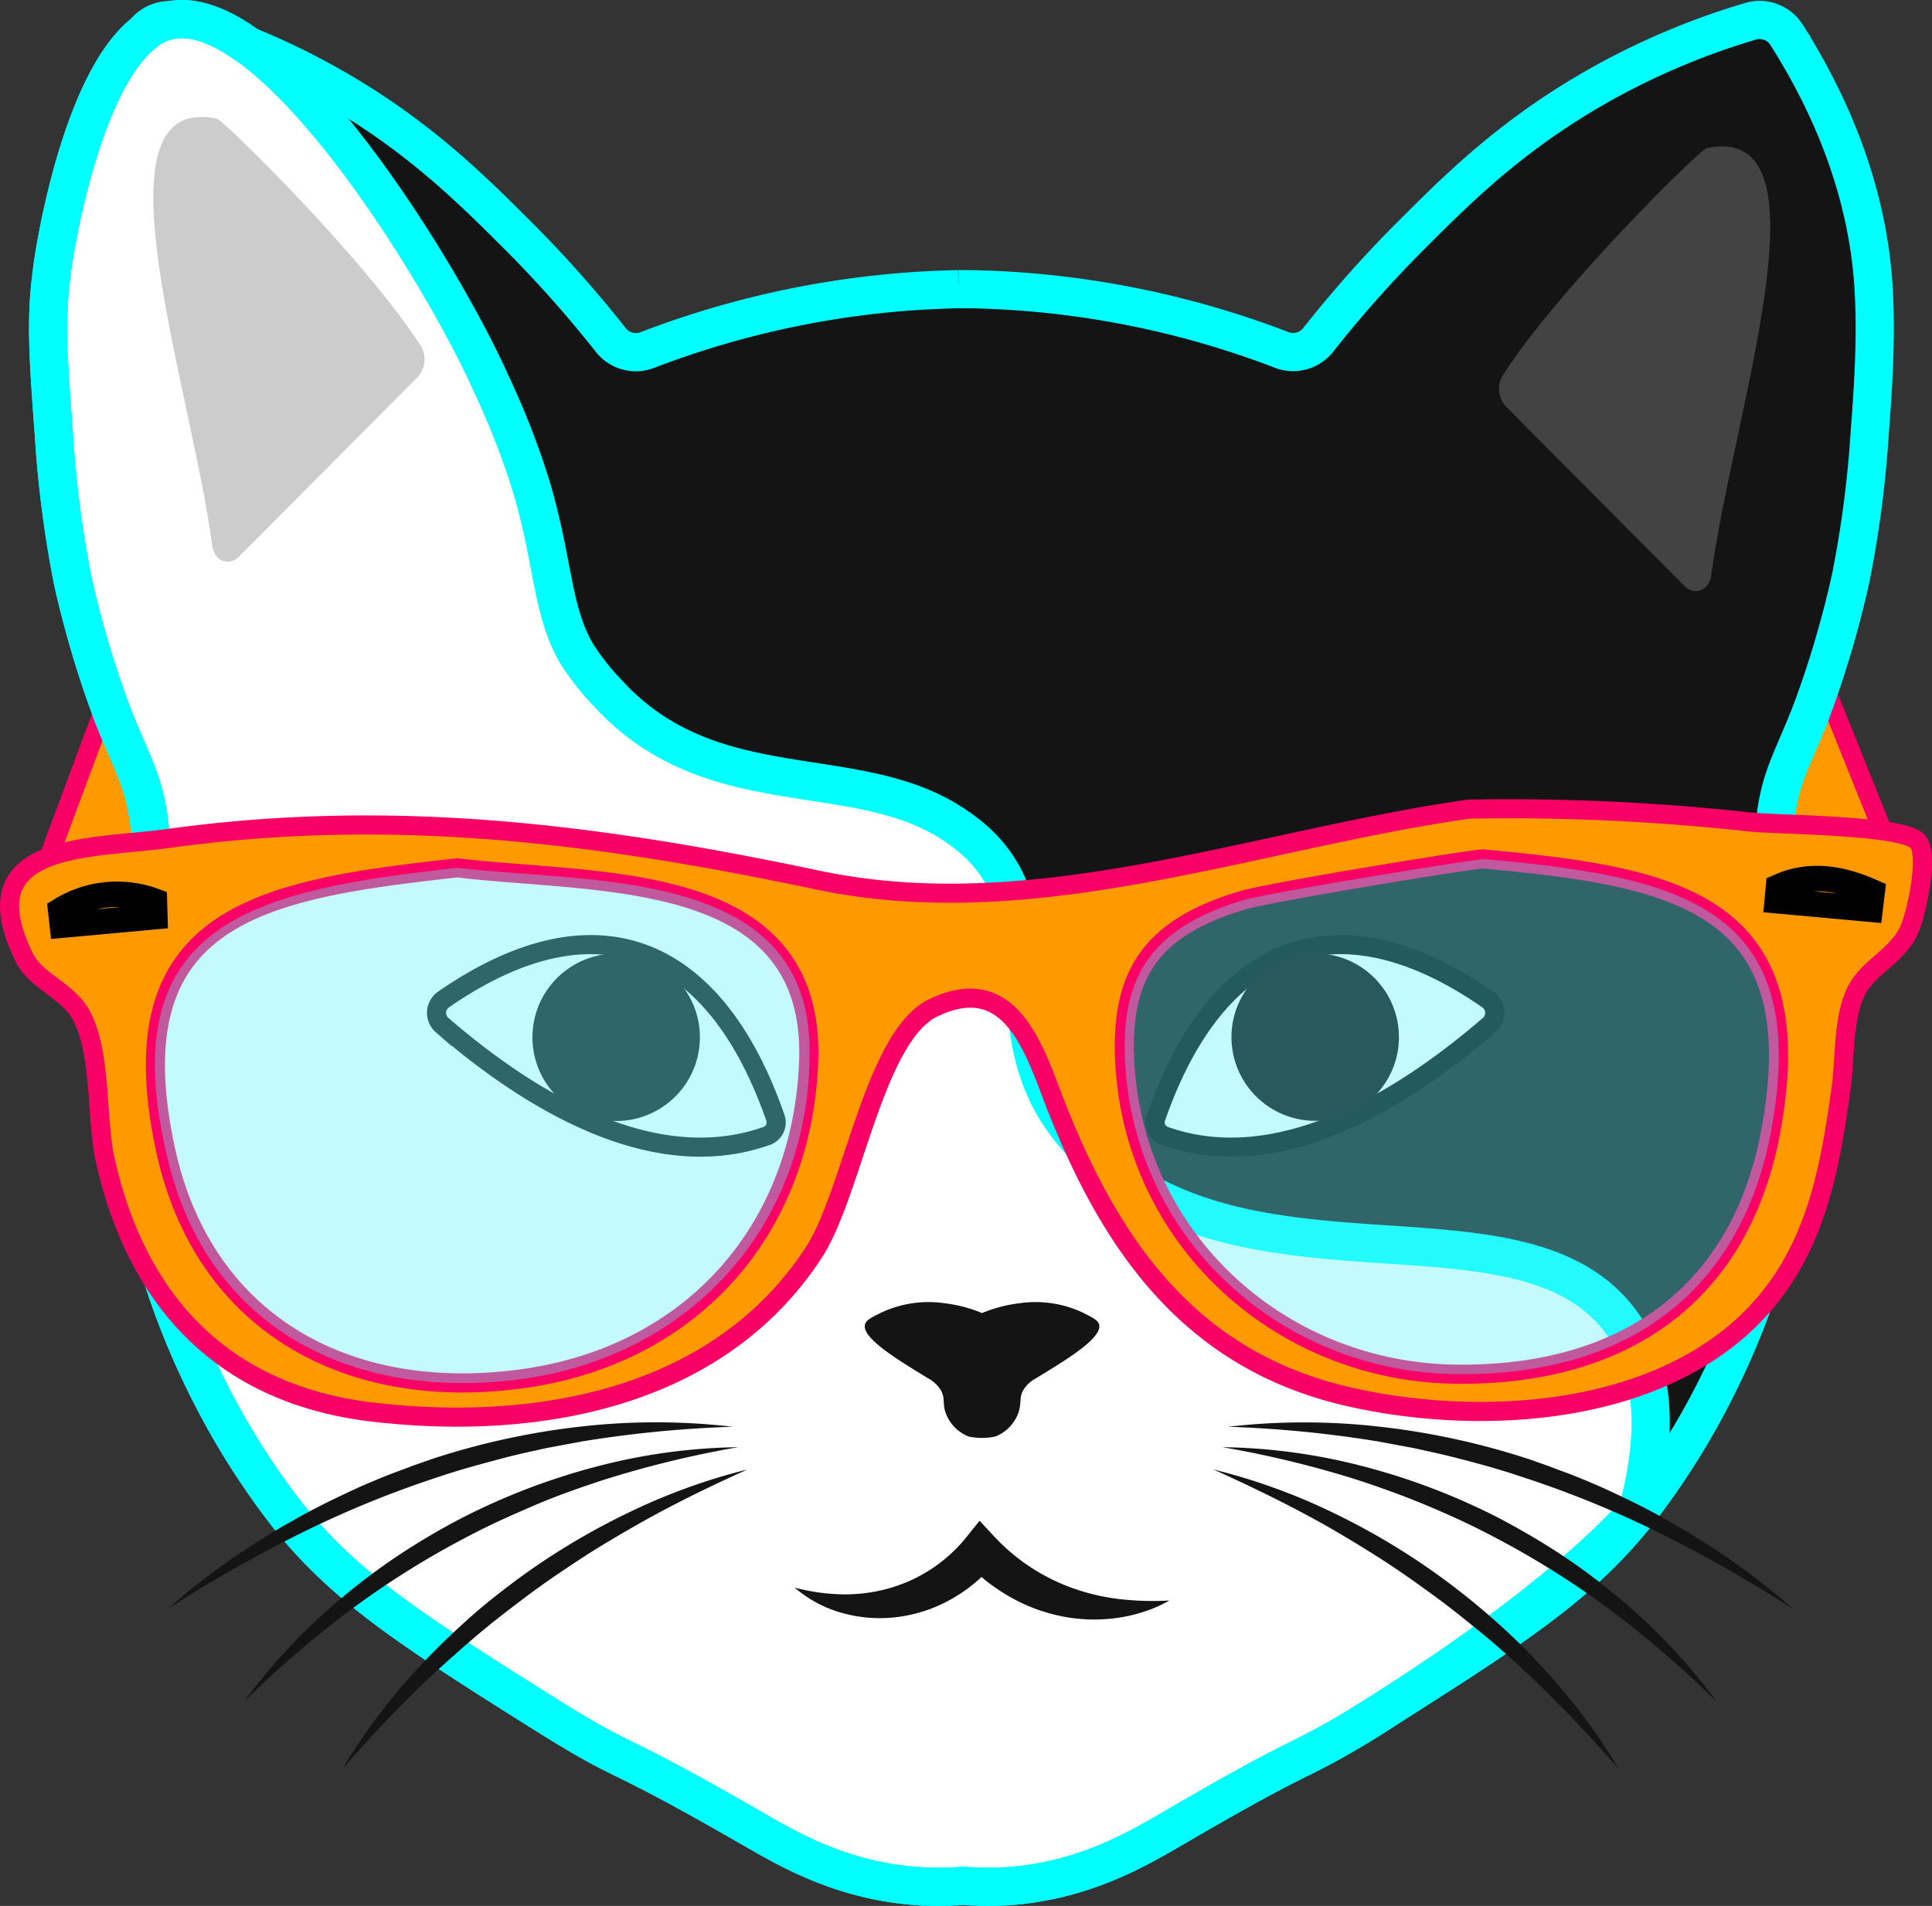 <svg xmlns="http://www.w3.org/2000/svg" viewBox="0 0 303.42 299.4"><rect x="0" y="0" width="303.42" height="299.4" fill="#333333" stroke="none"/><defs><style>.cls-1{fill:#d45d9e;}.cls-2{fill:#24ae5f;}.cls-13,.cls-3{fill:#f90;}.cls-3{stroke:#f90066;}.cls-11,.cls-13,.cls-3,.cls-5,.cls-6,.cls-7{stroke-miterlimit:10;}.cls-3,.cls-6,.cls-7{stroke-width:3px;}.cls-4{fill:#141414;}.cls-5,.cls-6,.cls-7,.cls-9{fill:#fff;}.cls-11,.cls-5{stroke:aqua;stroke-width:6px;}.cls-6{stroke:#141414;}.cls-7{stroke:#020000;}.cls-8{fill:#070000;}.cls-10,.cls-9{opacity:0.2;}.cls-11{fill:none;}.cls-12{fill:#60f1fc;opacity:0.37;}.cls-13{stroke:#000;stroke-width:4px;}</style></defs><title>cat_optimize_1</title><g id="Layer_2" data-name="Layer 2"><g id="Layer_2-2" data-name="Layer 2"><polyline class="cls-1" points="216.53 213.54 235.21 213.54 235.21 187.39 235.21 187.39 216.53 187.39"/><polyline class="cls-2" points="216.53 145.47 235.21 145.47 235.21 119.23 235.21 119.23 216.53 119.23"/><rect class="cls-3" x="274.38" y="79.85" width="13.78" height="66.61" transform="translate(-21.91 113.04) rotate(-21.89)"/><rect class="cls-3" x="15.56" y="86.21" width="13.65" height="57.47" transform="matrix(0.94, 0.35, -0.35, 0.94, 41.38, -0.61)"/><path class="cls-4" d="M294.31,43.15c-.69-7.74-3.17-21.42-13.54-37.72a5,5,0,0,0-5.62-2.09,114.42,114.42,0,0,0-29,13.19c-10.78,6.89-18,14.13-24.25,20.38a187.4,187.4,0,0,0-14.67,16.5A5,5,0,0,1,201.58,55a143.9,143.9,0,0,0-48.86-9.57v0h-2v0A143.9,143.9,0,0,0,101.84,55a5,5,0,0,1-5.69-1.57,187.4,187.4,0,0,0-14.67-16.5C75.23,30.68,68,23.44,57.23,16.54a114.42,114.42,0,0,0-29-13.19,5,5,0,0,0-5.62,2.09C12.28,21.73,9.8,35.41,9.12,43.15,8.39,51.37,9,60.39,9.5,67.52a173.55,173.55,0,0,0,3,23.16,159.23,159.23,0,0,0,6.19,21c2.87,7.37,4.63,9.84,5.53,15.92.59,4,.39,7.14,0,13.45-.51,8.23-1.21,9.18-2,18-.68,7.39-1.15,12.74-.54,19.66a84.66,84.66,0,0,0,2.69,14.54A121.75,121.75,0,0,0,34,218.84a118.22,118.22,0,0,0,11.61,18.37C54.52,248.56,64.75,255.29,85,268.1c15.7,9.95,9.53,4.78,33.88,18.93,5.51,3.2,13.76,8.07,25.41,9a49,49,0,0,0,7.1,0,5.21,5.21,0,0,1,.72,0,49,49,0,0,0,7.1,0c11.65-.89,19.9-5.77,25.41-9,24.35-14.15,18.17-9,33.88-18.93,20.22-12.81,30.45-19.54,39.36-30.89a118.23,118.23,0,0,0,11.61-18.37,121.76,121.76,0,0,0,9.69-25.58,84.67,84.67,0,0,0,2.69-14.54c.61-6.91.14-12.27-.54-19.66-.81-8.83-1.52-9.78-2-18-.39-6.31-.59-9.47,0-13.45.9-6.09,2.66-8.55,5.53-15.92a159.22,159.22,0,0,0,6.19-21,173.54,173.54,0,0,0,3-23.16C294.43,60.39,295,51.37,294.31,43.15Z"/><path class="cls-5" d="M95.45,108.88a38.94,38.94,0,0,1-5.08-6.52c-3.78-6.85-3.42-14.05-6.93-25.92a124.27,124.27,0,0,0-6.22-16c-8-18-35.19-62-51.29-57.07C14.26,6.93,9.09,35.95,8.3,41.52c-.16,1.13-.3,2.33-.3,2.33-.81,6.83-.41,12.74.46,24.37a173.54,173.54,0,0,0,3,23.15,159.23,159.23,0,0,0,6.26,21c2.89,7.36,4.66,9.82,5.58,15.91.6,4,.41,7.14,0,13.45-.48,8.23-1.19,9.18-2,18-.66,7.39-1.11,12.75-.48,19.66a84.66,84.66,0,0,0,2.74,14.53,121.75,121.75,0,0,0,9.77,25.55,118.22,118.22,0,0,0,11.66,18.33c8.94,11.32,19.2,18,39.46,30.76,15.74,9.9,9.55,4.75,33.94,18.82,5.52,3.18,13.78,8,25.44,8.89a49,49,0,0,0,7.1,0,5.22,5.22,0,0,1,.72,0,49,49,0,0,0,7.1,0c11.65-.93,19.89-5.83,25.38-9,24.3-14.23,18.15-9,33.82-19,29.61-18.89,39.26-31,39.26-31,4.07-15.26,1.26-23.73-1.93-28.6-15-22.86-59.58-2.9-85-28.75-17.11-17.41-1.49-37.46-19.91-50C134.83,119,112,127,95.45,108.88Z"/><path class="cls-4" d="M172.64,208.2c-.1-.78-1-1.2-2.71-2.06a17.46,17.46,0,0,0-9.91-1.4,22,22,0,0,0-5.79,1.53,22,22,0,0,0-5.79-1.53,17.46,17.46,0,0,0-9.91,1.4c-1.74.85-2.61,1.28-2.71,2.06-.27,2.11,5.14,5.4,10.07,8.4a5,5,0,0,1,1.69,1.52c1,1.43.33,2.29,1,4a6.3,6.3,0,0,0,3.54,3.54,10,10,0,0,0,4.21,0,6.3,6.3,0,0,0,3.54-3.54c.68-1.76.05-2.62,1-4a5,5,0,0,1,1.69-1.52C167.5,213.6,172.92,210.31,172.64,208.2Z"/><path class="cls-4" d="M124.8,249.4a31.61,31.61,0,0,0,7.86,1.06A25.33,25.33,0,0,0,140,249.4a26.57,26.57,0,0,0,3.37-1.29,27,27,0,0,0,3.1-1.77,23.86,23.86,0,0,0,5.21-4.75l2.16-2.69,2.35,2.52a31.16,31.16,0,0,0,12.1,8,33.3,33.3,0,0,0,7.36,1.76,44.59,44.59,0,0,0,8,.24,20.3,20.3,0,0,1-3.81,1.7,23.71,23.71,0,0,1-4.12,1,25.92,25.92,0,0,1-8.62-.15,27.12,27.12,0,0,1-8.28-3,30.21,30.21,0,0,1-3.7-2.44,32.19,32.19,0,0,1-3.28-3l4.52-.17a24.57,24.57,0,0,1-6.92,5.83,23.13,23.13,0,0,1-8.5,2.83,22,22,0,0,1-8.73-.65A19.42,19.42,0,0,1,124.8,249.4Z"/><path class="cls-6" d="M69.67,157c23.93-16.55,42.63-8.64,52.1,18.58a2.24,2.24,0,0,1-1.33,2.85c-17.78,6.34-37.15-5.43-51-17.39A2.56,2.56,0,0,1,69.67,157Z"/><circle class="cls-4" cx="96.77" cy="162.94" r="13.15" transform="translate(-78.71 234.51) rotate(-81.48)"/><path class="cls-7" d="M233.64,157c-23.93-16.55-42.63-8.64-52.1,18.58a2.24,2.24,0,0,0,1.33,2.85c17.78,6.34,37.15-5.43,51-17.39A2.56,2.56,0,0,0,233.64,157Z"/><circle class="cls-8" cx="206.54" cy="162.94" r="13.15" transform="translate(-21.85 32.38) rotate(-8.52)"/><path class="cls-9" d="M268.76,90.33c3.44-25.69,19.4-71.28-.74-67.06-1,.21-23.41,22.19-32.08,35.8a4.09,4.09,0,0,0,.6,4.82l28,28.16C266.17,93.67,268.43,92.74,268.76,90.33Z"/><path class="cls-10" d="M33.33,85.71c-3.44-25.69-19.4-71.28.74-67.06,1,.21,23.41,22.19,32.08,35.8a4.09,4.09,0,0,1-.6,4.82l-28,28.16C35.91,89.05,33.65,88.12,33.33,85.71Z"/><path class="cls-11" d="M294.09,43.15c-.69-7.74-3.17-21.42-13.54-37.72a5,5,0,0,0-5.62-2.09,114.42,114.42,0,0,0-29,13.19c-10.78,6.89-18,14.13-24.25,20.38a187.4,187.4,0,0,0-14.67,16.5A5,5,0,0,1,201.37,55a143.9,143.9,0,0,0-48.86-9.57v0h-2v0A143.9,143.9,0,0,0,101.63,55a5,5,0,0,1-5.69-1.57,187.4,187.4,0,0,0-14.67-16.5C75,30.68,67.8,23.44,57,16.54A112.71,112.71,0,0,0,38.89,7.17c-4.28-3.07-8.38-4.67-12-4a5,5,0,0,0-4.26,2C13.28,12.46,9,36.5,8.3,41.52c-.16,1.13-.3,2.33-.3,2.33-.81,6.83-.41,12.74.46,24.37a173.54,173.54,0,0,0,3,23.15,159.23,159.23,0,0,0,6.26,21c2.89,7.36,4.66,9.82,5.58,15.91.6,4,.41,7.14,0,13.45-.48,8.23-1.19,9.18-2,18-.66,7.39-1.11,12.75-.48,19.66a84.66,84.66,0,0,0,2.74,14.53,121.75,121.75,0,0,0,9.77,25.55,118.22,118.22,0,0,0,11.66,18.33c8.94,11.32,19.2,18,39.46,30.76,15.74,9.9,9.55,4.75,33.94,18.82,5.52,3.18,13.78,8,25.44,8.89a49,49,0,0,0,7.1,0,5.22,5.22,0,0,1,.72,0,49,49,0,0,0,7.1,0c11.65-.93,19.89-5.83,25.38-9,11.86-6.94,16.47-9.26,19.9-11a123.5,123.5,0,0,0,14.11-8.1c20.22-12.81,30.45-19.54,39.36-30.89a118.23,118.23,0,0,0,11.61-18.37,121.76,121.76,0,0,0,9.69-25.58,84.67,84.67,0,0,0,2.69-14.54c.61-6.91.14-12.27-.54-19.66-.81-8.83-1.52-9.78-2-18-.39-6.31-.59-9.47,0-13.45.9-6.09,2.66-8.55,5.53-15.92a159.22,159.22,0,0,0,6.19-21,173.54,173.54,0,0,0,3-23.16C294.22,60.39,294.82,51.37,294.09,43.15Z"/><path class="cls-4" d="M117.39,230.84c-6.13,2.76-12.11,5.68-17.89,9-2.87,1.66-5.73,3.34-8.5,5.16s-5.51,3.67-8.16,5.66-5.28,4-7.8,6.13-5,4.35-7.43,6.6c-4.83,4.55-9.38,9.41-13.82,14.46A94.56,94.56,0,0,1,66,261.7c2.28-2.5,4.73-4.83,7.23-7.1s5.17-4.37,7.88-6.39a109.35,109.35,0,0,1,17.35-10.47A95.18,95.18,0,0,1,117.39,230.84Z"/><path class="cls-4" d="M115.93,227.34a161.32,161.32,0,0,0-21.61,5.29c-3.5,1.16-7,2.39-10.37,3.84s-6.75,2.94-10,4.65A136,136,0,0,0,55.2,252.79,161.93,161.93,0,0,0,38.34,267.3a91.72,91.72,0,0,1,15.41-16.35,99.8,99.8,0,0,1,9.05-6.77c3.15-2.07,6.42-4,9.76-5.73a103.48,103.48,0,0,1,21.1-8.06A92,92,0,0,1,115.93,227.34Z"/><path class="cls-4" d="M115.05,224.13a184.1,184.1,0,0,0-23.55,2.29l-5.79,1.08c-1.91.44-3.83.83-5.73,1.31-3.8,1-7.58,2-11.29,3.26A160.84,160.84,0,0,0,46.95,241a219.22,219.22,0,0,0-20.57,11.72,108,108,0,0,1,9.36-7.39c1.62-1.16,3.3-2.23,5-3.33s3.4-2.1,5.14-3.06c3.45-2,7.07-3.73,10.7-5.4,1.84-.78,3.67-1.59,5.56-2.27l2.81-1.06,2.85-1a116.64,116.64,0,0,1,23.42-5.11A104.34,104.34,0,0,1,115.05,224.13Z"/><path class="cls-4" d="M190.56,230.84a95.18,95.18,0,0,1,19,6.89,109.33,109.33,0,0,1,17.35,10.47c2.71,2,5.35,4.14,7.88,6.39s5,4.61,7.23,7.1a94.56,94.56,0,0,1,12.16,16.11c-4.44-5-9-9.91-13.82-14.46-2.43-2.26-4.87-4.5-7.43-6.6s-5.13-4.19-7.8-6.13-5.37-3.87-8.16-5.66-5.62-3.5-8.5-5.16C202.67,236.51,196.69,233.6,190.56,230.84Z"/><path class="cls-4" d="M192,227.34a92,92,0,0,1,22.26,3.05,103.48,103.48,0,0,1,21.1,8.06c3.34,1.76,6.61,3.66,9.76,5.73a99.8,99.8,0,0,1,9.05,6.77,91.71,91.71,0,0,1,15.41,16.35,161.9,161.9,0,0,0-16.86-14.52A136,136,0,0,0,234,241.11c-3.26-1.71-6.61-3.23-10-4.65s-6.87-2.67-10.37-3.84A161.32,161.32,0,0,0,192,227.34Z"/><path class="cls-4" d="M192.89,224.13a104.34,104.34,0,0,1,23.87,0,116.64,116.64,0,0,1,23.42,5.11l2.85,1,2.81,1.06c1.88.68,3.72,1.49,5.56,2.27,3.64,1.67,7.25,3.39,10.7,5.4,1.75,1,3.45,2,5.14,3.06s3.35,2.17,5,3.33a108,108,0,0,1,9.36,7.39A219.22,219.22,0,0,0,261,241a160.84,160.84,0,0,0-21.75-8.92c-3.71-1.27-7.49-2.29-11.29-3.25-1.9-.48-3.82-.87-5.73-1.31l-5.79-1.08A184.1,184.1,0,0,0,192.89,224.13Z"/><g id="WlWi4P.tif"><path class="cls-3" d="M230.61,127.11a345.18,345.18,0,0,1,44.07,2c4.18.49,24.39.43,26.54,3.11,1.78,2.22-.3,11.53-1.38,13.87-2,4.29-6.42,5.72-8.35,9.68-2.08,4.26-1.69,10.41-2.32,15-1.61,11.69-3.59,23.42-11.15,32.93-14.84,18.67-44.53,20.64-66.13,15.73-24.46-5.56-37.07-23.07-45.88-45.32-3.38-8.54-6.92-21.82-19.43-15.79-9.33,4.5-12.65,29-18.77,38.44-15,23-43.46,28.09-69.25,25.07-23.39-2.74-37.1-17.27-42.06-39.73-1.42-6.42-.52-16.56-3.69-22.51-2.16-4.07-7.16-5.39-9-9.17-8.94-18.25,10.15-17,22.58-18.7,35.17-4.87,67.28-.8,101.94,6.51C162.45,145.44,196.54,132,230.61,127.11ZM71.82,136.33C41.27,139.72,18,143.49,26,180.61c6,27.6,29,39.82,56.36,35.93C108.61,212.8,126,193.3,127,166.71,128.07,136.35,94,139,71.82,136.33ZM233,134.94c0-.29-33.43,5.15-38,6.53-13.64,4.16-19.14,11-18.35,25.48,1.53,27.92,24.55,48.55,51.92,48.92,26.32.35,44.93-12.38,49.61-38.61C284.58,141.69,263.18,137.72,233,134.94ZM24.32,144m269.37-1.16c.76-6.23-14.11-6.58-14.59-1.33Z"/><path class="cls-12" d="M71.82,136.33c20.45,2.48,54.78-.18,55.31,28,.51,27.36-18.08,48.44-44.77,52.24-26,3.7-49-7.17-55.76-33.46C16.81,144.71,39.86,139.88,71.82,136.33Z"/><path class="cls-12" d="M233,134.94c30,2.76,51.65,6.88,45.23,42.31-4.74,26.17-23.24,39-49.61,38.61-27.35-.36-50.38-21-51.92-48.92-.79-14.33,4.86-21.27,18.35-25.48C199,140.22,233,134.76,233,134.94Z"/><path class="cls-13" d="M24.32,144,9.79,145.33,9.53,143a16.85,16.85,0,0,1,14.72-1.46Z"/><path class="cls-13" d="M293.7,142.83l-14.59-1.33.2-2.19c5.08-2.27,9.94-1.31,14.72.8Z"/></g></g></g></svg>